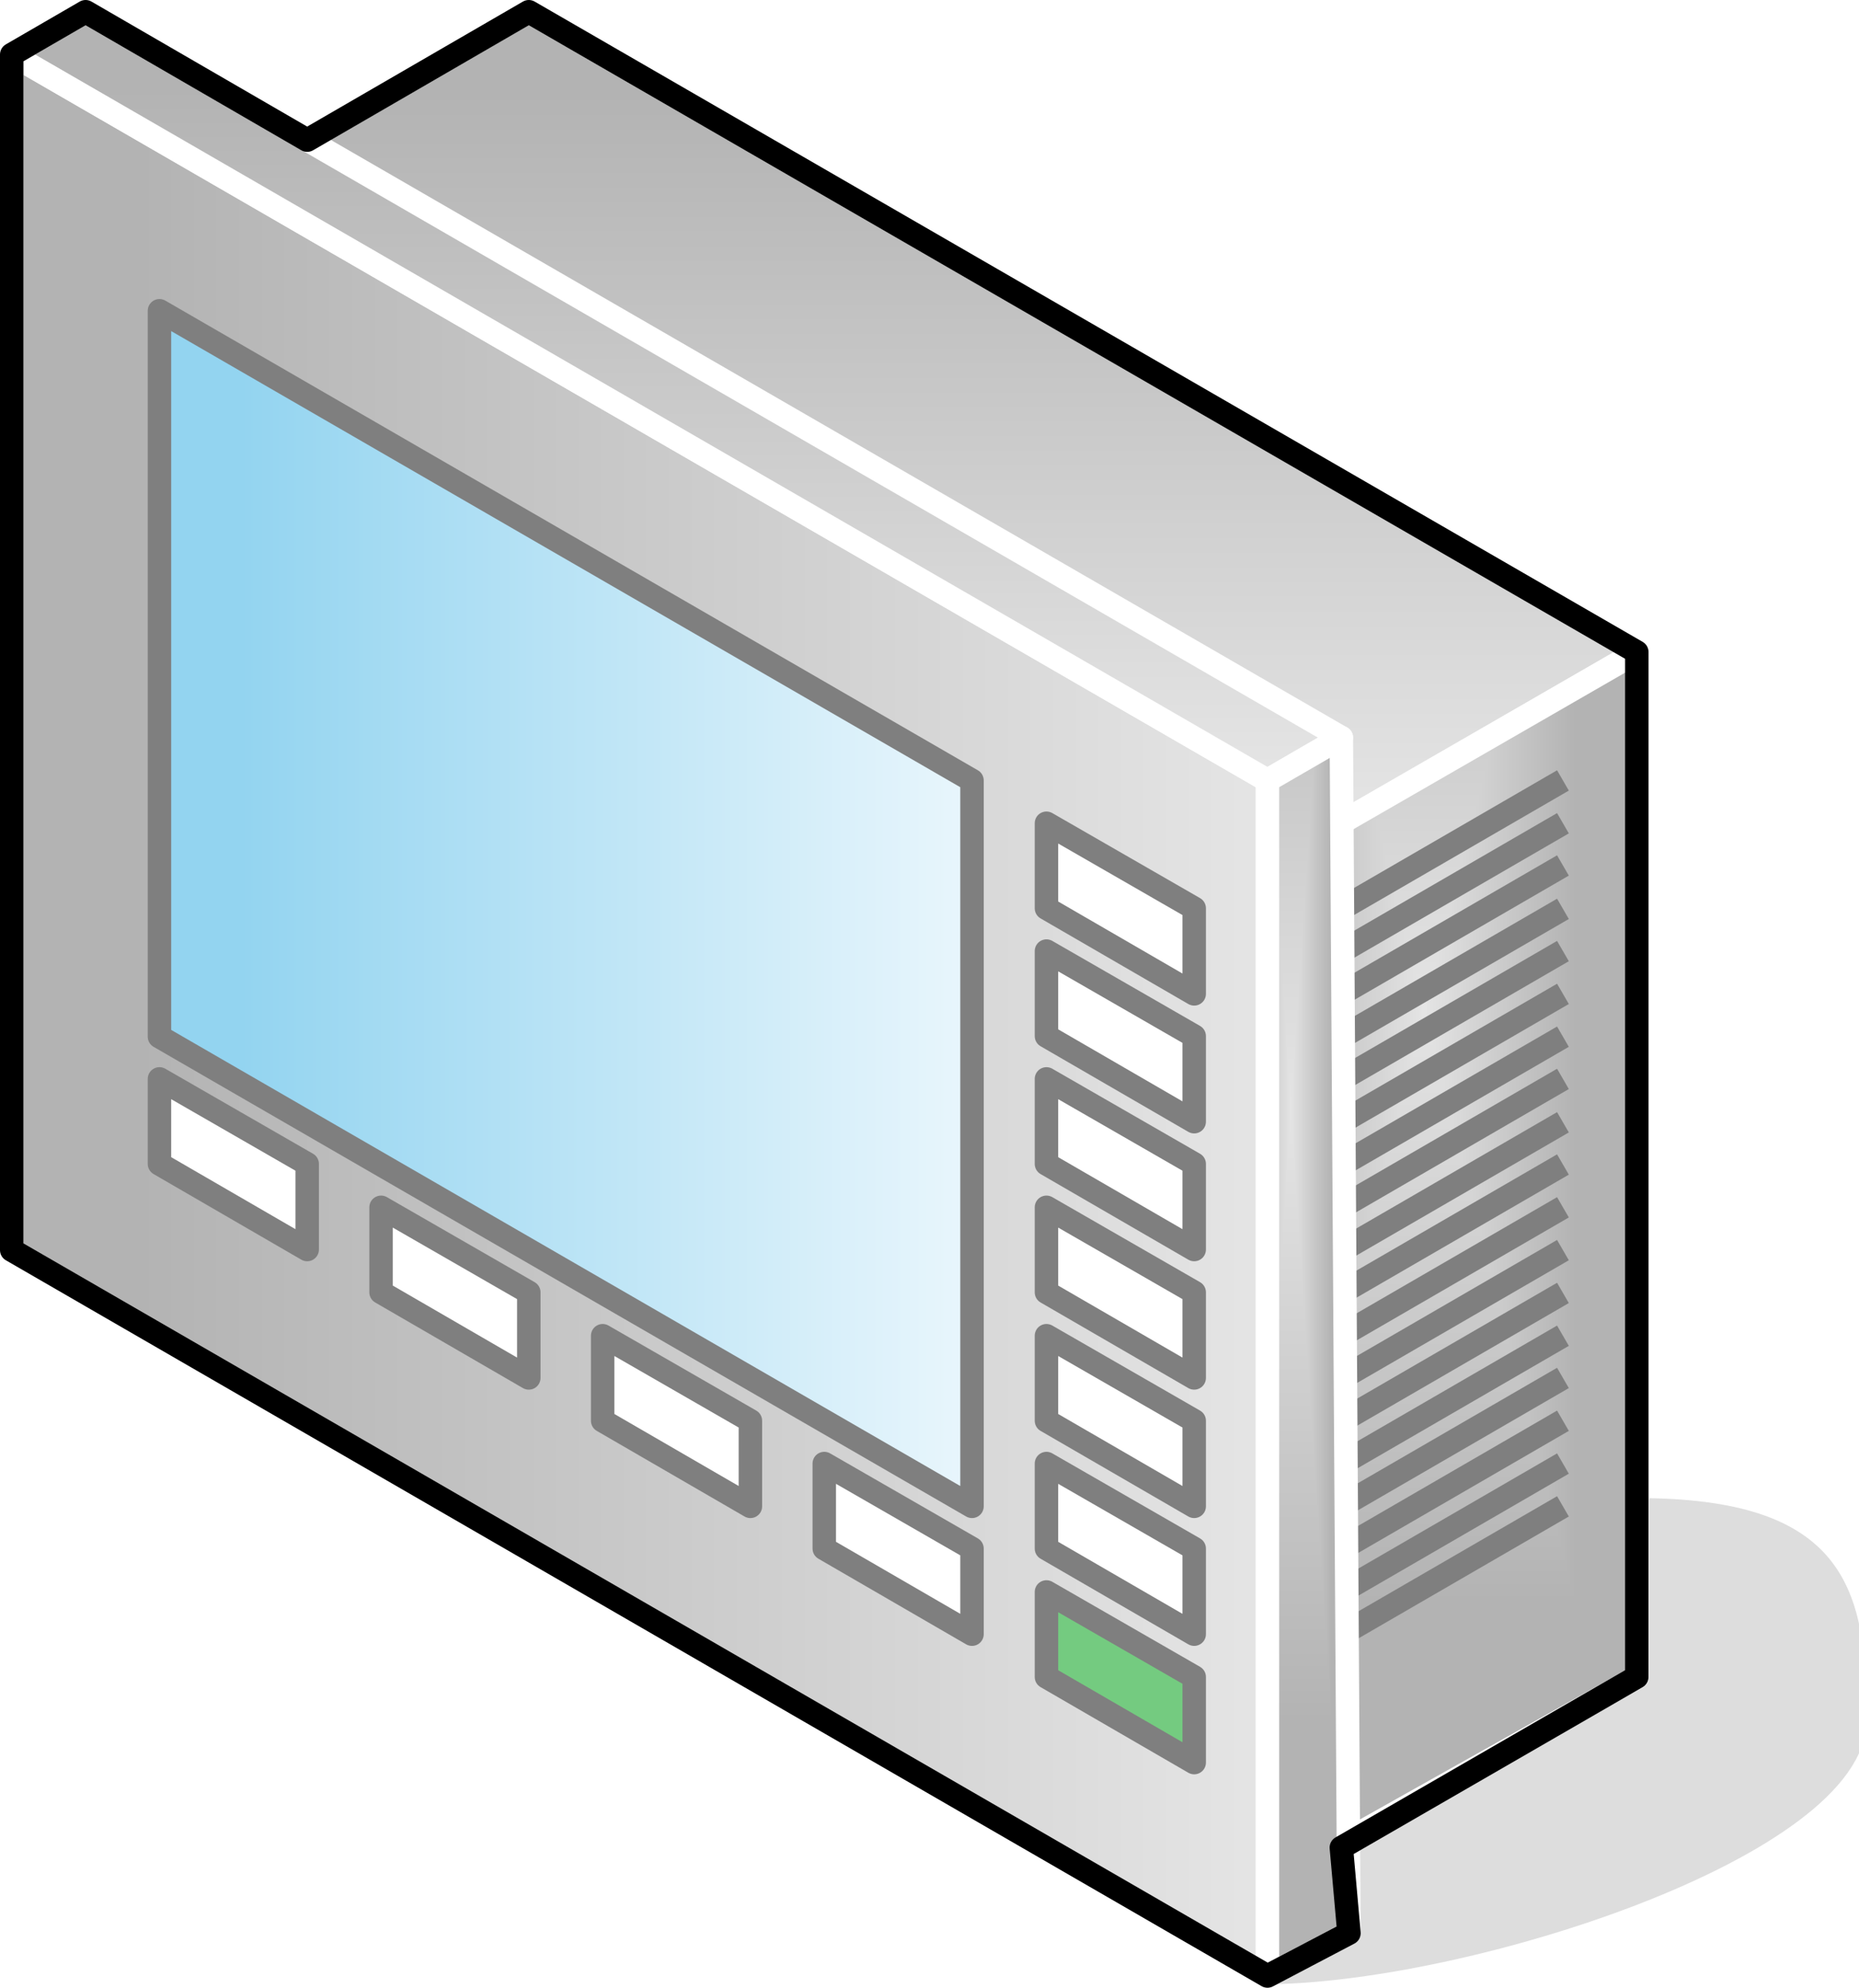 <?xml version="1.0" encoding="UTF-8"?>
<!DOCTYPE svg PUBLIC "-//W3C//DTD SVG 1.1//EN" "http://www.w3.org/Graphics/SVG/1.1/DTD/svg11.dtd">
<svg version="1.2" width="31.71mm" height="33.9mm" viewBox="2408 12857 3171 3390" preserveAspectRatio="xMidYMid" fill-rule="evenodd" stroke-width="28.222" stroke-linejoin="round" xmlns="http://www.w3.org/2000/svg" xmlns:ooo="http://xml.openoffice.org/svg/export" xmlns:xlink="http://www.w3.org/1999/xlink" xmlns:presentation="http://sun.com/xmlns/staroffice/presentation" xmlns:smil="http://www.w3.org/2001/SMIL20/" xmlns:anim="urn:oasis:names:tc:opendocument:xmlns:animation:1.0" xml:space="preserve">
 <defs class="ClipPathGroup">
  <clipPath id="presentation_clip_path" clipPathUnits="userSpaceOnUse">
   <rect x="2408" y="12857" width="3171" height="3390"/>
  </clipPath>
 </defs>
 <defs class="TextShapeIndex">
  <g ooo:slide="id1" ooo:id-list="id3 id4 id5 id6 id7 id8 id9 id10 id11 id12 id13 id14 id15 id16 id17 id18 id19 id20 id21 id22 id23 id24 id25 id26 id27 id28 id29 id30 id31 id32 id33 id34 id35 id36 id37 id38 id39"/>
 </defs>
 <defs class="EmbeddedBulletChars">
  <g id="bullet-char-template(57356)" transform="scale(0,-0)">
   <path d="M 580,1141 L 1163,571 580,0 -4,571 580,1141 Z"/>
  </g>
  <g id="bullet-char-template(57354)" transform="scale(0,-0)">
   <path d="M 8,1128 L 1137,1128 1137,0 8,0 8,1128 Z"/>
  </g>
  <g id="bullet-char-template(10146)" transform="scale(0,-0)">
   <path d="M 174,0 L 602,739 174,1481 1456,739 174,0 Z M 1358,739 L 309,1346 659,739 1358,739 Z"/>
  </g>
  <g id="bullet-char-template(10132)" transform="scale(0,-0)">
   <path d="M 2015,739 L 1276,0 717,0 1260,543 174,543 174,936 1260,936 717,1481 1274,1481 2015,739 Z"/>
  </g>
  <g id="bullet-char-template(10007)" transform="scale(0,-0)">
   <path d="M 0,-2 C -7,14 -16,27 -25,37 L 356,567 C 262,823 215,952 215,954 215,979 228,992 255,992 264,992 276,990 289,987 310,991 331,999 354,1012 L 381,999 492,748 772,1049 836,1024 860,1049 C 881,1039 901,1025 922,1006 886,937 835,863 770,784 769,783 710,716 594,584 L 774,223 C 774,196 753,168 711,139 L 727,119 C 717,90 699,76 672,76 641,76 570,178 457,381 L 164,-76 C 142,-110 111,-127 72,-127 30,-127 9,-110 8,-76 1,-67 -2,-52 -2,-32 -2,-23 -1,-13 0,-2 Z"/>
  </g>
  <g id="bullet-char-template(10004)" transform="scale(0,-0)">
   <path d="M 285,-33 C 182,-33 111,30 74,156 52,228 41,333 41,471 41,549 55,616 82,672 116,743 169,778 240,778 293,778 328,747 346,684 L 369,508 C 377,444 397,411 428,410 L 1163,1116 C 1174,1127 1196,1133 1229,1133 1271,1133 1292,1118 1292,1087 L 1292,965 C 1292,929 1282,901 1262,881 L 442,47 C 390,-6 338,-33 285,-33 Z"/>
  </g>
  <g id="bullet-char-template(9679)" transform="scale(0,-0)">
   <path d="M 813,0 C 632,0 489,54 383,161 276,268 223,411 223,592 223,773 276,916 383,1023 489,1130 632,1184 813,1184 992,1184 1136,1130 1245,1023 1353,916 1407,772 1407,592 1407,412 1353,268 1245,161 1136,54 992,0 813,0 Z"/>
  </g>
  <g id="bullet-char-template(8226)" transform="scale(0,-0)">
   <path d="M 346,457 C 273,457 209,483 155,535 101,586 74,649 74,723 74,796 101,859 155,911 209,963 273,989 346,989 419,989 480,963 531,910 582,859 608,796 608,723 608,648 583,586 532,535 482,483 420,457 346,457 Z"/>
  </g>
  <g id="bullet-char-template(8211)" transform="scale(0,-0)">
   <path d="M -4,459 L 1135,459 1135,606 -4,606 -4,459 Z"/>
  </g>
 </defs>
 <defs class="TextEmbeddedBitmaps"/>
 <g class="SlideGroup">
  <g>
   <g id="id1" class="Slide" clip-path="url(#presentation_clip_path)">
    <g class="Page">
     <g class="Group">
      <g class="com.sun.star.drawing.ClosedBezierShape">
       <g id="id3">
        <rect class="BoundingBox" stroke="none" fill="none" x="4546" y="15425" width="1034" height="804"/>
        <path fill="rgb(221,221,221)" stroke="none" d="M 4562,16227 C 4908,16227 5578,16009 5578,15790 5578,15571 5546,15426 5200,15426 5200,15645 4431,15499 4562,16227 Z"/>
        <path fill="none" stroke="rgb(221,221,221)" d="M 4562,16227 C 4908,16227 5578,16009 5578,15790 5578,15571 5546,15426 5200,15426 5200,15645 4431,15499 4562,16227 Z"/>
       </g>
      </g>
      <g class="Group">
       <g class="com.sun.star.drawing.PolyPolygonShape">
        <g id="id4">
         <rect class="BoundingBox" stroke="none" fill="none" x="2786" y="12857" width="2436" height="1425"/>
         <g>
          <defs>
           <linearGradient id="gradient1" x1="4003" y1="12877" x2="4003" y2="14261" gradientUnits="userSpaceOnUse">
            <stop offset="0.1" style="stop-color:rgb(179,179,179)"/>
            <stop offset="1" style="stop-color:rgb(229,229,229)"/>
           </linearGradient>
          </defs>
          <path style="fill:url(#gradient1)" d="M 4696,14261 L 2806,13168 3310,12877 5201,13969 4696,14261 Z"/>
         </g>
         <path fill="none" stroke="rgb(255,255,255)" stroke-width="40" stroke-linejoin="round" d="M 4696,14261 L 2806,13168 3310,12877 5201,13969 4696,14261 Z"/>
        </g>
       </g>
       <g class="com.sun.star.drawing.PolyPolygonShape">
        <g id="id5">
         <rect class="BoundingBox" stroke="none" fill="none" x="2408" y="12930" width="2183" height="3318"/>
         <g>
          <defs>
           <linearGradient id="gradient2" x1="2428" y1="14588" x2="4571" y2="14588" gradientUnits="userSpaceOnUse">
            <stop offset="0.1" style="stop-color:rgb(179,179,179)"/>
            <stop offset="1" style="stop-color:rgb(229,229,229)"/>
           </linearGradient>
          </defs>
          <path style="fill:url(#gradient2)" d="M 2428,14989 L 2428,12950 4570,14188 4570,16227 2428,14989 Z"/>
         </g>
         <path fill="none" stroke="rgb(255,255,255)" stroke-width="40" stroke-linejoin="round" d="M 2428,14989 L 2428,12950 4570,14188 4570,16227 2428,14989 Z"/>
        </g>
       </g>
       <g class="com.sun.star.drawing.PolyPolygonShape">
        <g id="id6">
         <rect class="BoundingBox" stroke="none" fill="none" x="2660" y="13367" width="1427" height="2081"/>
         <g>
          <defs>
           <linearGradient id="gradient3" x1="2679" y1="14406" x2="4068" y2="14406" gradientUnits="userSpaceOnUse">
            <stop offset="0.1" style="stop-color:rgb(147,212,240)"/>
            <stop offset="1" style="stop-color:rgb(233,246,252)"/>
           </linearGradient>
          </defs>
          <path style="fill:url(#gradient3)" d="M 2680,14625 L 2680,13387 4066,14188 4066,15426 2680,14625 Z"/>
         </g>
         <path fill="none" stroke="rgb(127,127,127)" stroke-width="40" stroke-linejoin="round" d="M 2680,14625 L 2680,13387 4066,14188 4066,15426 2680,14625 Z"/>
        </g>
       </g>
       <g class="com.sun.star.drawing.PolyPolygonShape">
        <g id="id7">
         <rect class="BoundingBox" stroke="none" fill="none" x="4173" y="15552" width="293" height="332"/>
         <path fill="rgb(116,203,128)" stroke="none" d="M 4193,15717 L 4193,15572 4445,15717 4445,15863 4193,15717 Z"/>
         <path fill="none" stroke="rgb(127,127,127)" stroke-width="40" stroke-linejoin="round" d="M 4193,15717 L 4193,15572 4445,15717 4445,15863 4193,15717 Z"/>
        </g>
       </g>
       <g class="com.sun.star.drawing.PolyPolygonShape">
        <g id="id8">
         <rect class="BoundingBox" stroke="none" fill="none" x="4663" y="13949" width="559" height="2081"/>
         <g>
          <defs>
           <pattern id="pattern1" x="4683" y="13969" width="519" height="2040" patternUnits="userSpaceOnUse">
            <g transform="translate(-4683,-13969)">
             <path fill="rgb(179,179,179)" stroke="none" d="M 4682,13968 L 5202,13968 5202,16009 4682,16009 4682,13968 Z M 4584,13580 L 5092,13580 5092,15579 4584,15579 4584,13580 Z"/>
             <path fill="rgb(180,180,180)" stroke="none" d="M 4584,13580 L 5092,13580 5092,15579 4584,15579 4584,13580 Z M 4589,13600 L 5087,13600 5087,15559 4589,15559 4589,13600 Z"/>
             <path fill="rgb(181,181,181)" stroke="none" d="M 4589,13600 L 5087,13600 5087,15559 4589,15559 4589,13600 Z M 4594,13621 L 5082,13621 5082,15538 4594,15538 4594,13621 Z"/>
             <path fill="rgb(182,182,182)" stroke="none" d="M 4594,13621 L 5082,13621 5082,15538 4594,15538 4594,13621 Z M 4599,13641 L 5077,13641 5077,15518 4599,15518 4599,13641 Z"/>
             <path fill="rgb(183,183,183)" stroke="none" d="M 4599,13641 L 5077,13641 5077,15518 4599,15518 4599,13641 Z M 4605,13662 L 5071,13662 5071,15497 4605,15497 4605,13662 Z"/>
             <path fill="rgb(184,184,184)" stroke="none" d="M 4605,13662 L 5071,13662 5071,15497 4605,15497 4605,13662 Z M 4610,13682 L 5066,13682 5066,15477 4610,15477 4610,13682 Z"/>
             <path fill="rgb(185,185,185)" stroke="none" d="M 4610,13682 L 5066,13682 5066,15477 4610,15477 4610,13682 Z M 4615,13702 L 5061,13702 5061,15457 4615,15457 4615,13702 Z"/>
             <path fill="rgb(186,186,186)" stroke="none" d="M 4615,13702 L 5061,13702 5061,15457 4615,15457 4615,13702 Z M 4620,13723 L 5056,13723 5056,15436 4620,15436 4620,13723 Z"/>
             <path fill="rgb(187,187,187)" stroke="none" d="M 4620,13723 L 5056,13723 5056,15436 4620,15436 4620,13723 Z M 4625,13743 L 5051,13743 5051,15416 4625,15416 4625,13743 Z"/>
             <path fill="rgb(188,188,188)" stroke="none" d="M 4625,13743 L 5051,13743 5051,15416 4625,15416 4625,13743 Z M 4631,13764 L 5045,13764 5045,15395 4631,15395 4631,13764 Z"/>
             <path fill="rgb(189,189,189)" stroke="none" d="M 4631,13764 L 5045,13764 5045,15395 4631,15395 4631,13764 Z M 4636,13784 L 5040,13784 5040,15375 4636,15375 4636,13784 Z"/>
             <path fill="rgb(190,190,190)" stroke="none" d="M 4636,13784 L 5040,13784 5040,15375 4636,15375 4636,13784 Z M 4641,13805 L 5035,13805 5035,15354 4641,15354 4641,13805 Z"/>
             <path fill="rgb(191,191,191)" stroke="none" d="M 4641,13805 L 5035,13805 5035,15354 4641,15354 4641,13805 Z M 4646,13825 L 5030,13825 5030,15334 4646,15334 4646,13825 Z"/>
             <path fill="rgb(192,192,192)" stroke="none" d="M 4646,13825 L 5030,13825 5030,15334 4646,15334 4646,13825 Z M 4651,13845 L 5025,13845 5025,15314 4651,15314 4651,13845 Z"/>
             <path fill="rgb(193,193,193)" stroke="none" d="M 4651,13845 L 5025,13845 5025,15314 4651,15314 4651,13845 Z M 4657,13866 L 5019,13866 5019,15293 4657,15293 4657,13866 Z"/>
             <path fill="rgb(194,194,194)" stroke="none" d="M 4657,13866 L 5019,13866 5019,15293 4657,15293 4657,13866 Z M 4662,13886 L 5014,13886 5014,15273 4662,15273 4662,13886 Z"/>
             <path fill="rgb(195,195,195)" stroke="none" d="M 4662,13886 L 5014,13886 5014,15273 4662,15273 4662,13886 Z M 4666,13907 L 5009,13907 5009,15252 4666,15252 4666,13907 Z"/>
             <path fill="rgb(196,196,196)" stroke="none" d="M 4666,13907 L 5009,13907 5009,15252 4666,15252 4666,13907 Z M 4671,13927 L 5004,13927 5004,15232 4671,15232 4671,13927 Z"/>
             <path fill="rgb(197,197,197)" stroke="none" d="M 4671,13927 L 5004,13927 5004,15232 4671,15232 4671,13927 Z M 4676,13947 L 4999,13947 4999,15212 4676,15212 4676,13947 Z"/>
             <path fill="rgb(198,198,198)" stroke="none" d="M 4676,13947 L 4999,13947 4999,15212 4676,15212 4676,13947 Z M 4682,13967 L 4993,13967 4993,15191 4682,15191 4682,13967 Z"/>
             <path fill="rgb(199,199,199)" stroke="none" d="M 4682,13967 L 4993,13967 4993,15191 4682,15191 4682,13967 Z M 4687,13987 L 4988,13987 4988,15171 4687,15171 4687,13987 Z"/>
             <path fill="rgb(200,200,200)" stroke="none" d="M 4687,13987 L 4988,13987 4988,15171 4687,15171 4687,13987 Z M 4692,14008 L 4983,14008 4983,15150 4692,15150 4692,14008 Z"/>
             <path fill="rgb(201,201,201)" stroke="none" d="M 4692,14008 L 4983,14008 4983,15150 4692,15150 4692,14008 Z M 4697,14028 L 4978,14028 4978,15130 4697,15130 4697,14028 Z"/>
             <path fill="rgb(202,202,202)" stroke="none" d="M 4697,14028 L 4978,14028 4978,15130 4697,15130 4697,14028 Z M 4703,14049 L 4972,14049 4972,15109 4703,15109 4703,14049 Z"/>
             <path fill="rgb(203,203,203)" stroke="none" d="M 4703,14049 L 4972,14049 4972,15109 4703,15109 4703,14049 Z M 4708,14069 L 4967,14069 4967,15089 4708,15089 4708,14069 Z"/>
             <path fill="rgb(204,204,204)" stroke="none" d="M 4708,14069 L 4967,14069 4967,15089 4708,15089 4708,14069 Z M 4713,14089 L 4962,14089 4962,15069 4713,15069 4713,14089 Z"/>
             <path fill="rgb(205,205,205)" stroke="none" d="M 4713,14089 L 4962,14089 4962,15069 4713,15069 4713,14089 Z M 4718,14110 L 4957,14110 4957,15048 4718,15048 4718,14110 Z"/>
             <path fill="rgb(206,206,206)" stroke="none" d="M 4718,14110 L 4957,14110 4957,15048 4718,15048 4718,14110 Z M 4723,14130 L 4952,14130 4952,15028 4723,15028 4723,14130 Z"/>
             <path fill="rgb(207,207,207)" stroke="none" d="M 4723,14130 L 4952,14130 4952,15028 4723,15028 4723,14130 Z M 4729,14151 L 4946,14151 4946,15007 4729,15007 4729,14151 Z"/>
             <path fill="rgb(208,208,208)" stroke="none" d="M 4729,14151 L 4946,14151 4946,15007 4729,15007 4729,14151 Z M 4734,14171 L 4941,14171 4941,14987 4734,14987 4734,14171 Z"/>
             <path fill="rgb(209,209,209)" stroke="none" d="M 4734,14171 L 4941,14171 4941,14987 4734,14987 4734,14171 Z M 4739,14192 L 4936,14192 4936,14966 4739,14966 4739,14192 Z"/>
             <path fill="rgb(210,210,210)" stroke="none" d="M 4739,14192 L 4936,14192 4936,14966 4739,14966 4739,14192 Z M 4744,14212 L 4931,14212 4931,14946 4744,14946 4744,14212 Z"/>
             <path fill="rgb(211,211,211)" stroke="none" d="M 4744,14212 L 4931,14212 4931,14946 4744,14946 4744,14212 Z M 4749,14232 L 4926,14232 4926,14926 4749,14926 4749,14232 Z"/>
             <path fill="rgb(212,212,212)" stroke="none" d="M 4749,14232 L 4926,14232 4926,14926 4749,14926 4749,14232 Z M 4755,14253 L 4920,14253 4920,14905 4755,14905 4755,14253 Z"/>
             <path fill="rgb(213,213,213)" stroke="none" d="M 4755,14253 L 4920,14253 4920,14905 4755,14905 4755,14253 Z M 4760,14273 L 4915,14273 4915,14885 4760,14885 4760,14273 Z"/>
             <path fill="rgb(214,214,214)" stroke="none" d="M 4760,14273 L 4915,14273 4915,14885 4760,14885 4760,14273 Z M 4765,14294 L 4910,14294 4910,14864 4765,14864 4765,14294 Z"/>
             <path fill="rgb(215,215,215)" stroke="none" d="M 4765,14294 L 4910,14294 4910,14864 4765,14864 4765,14294 Z M 4770,14314 L 4905,14314 4905,14844 4770,14844 4770,14314 Z"/>
             <path fill="rgb(216,216,216)" stroke="none" d="M 4770,14314 L 4905,14314 4905,14844 4770,14844 4770,14314 Z M 4775,14334 L 4900,14334 4900,14824 4775,14824 4775,14334 Z"/>
             <path fill="rgb(217,217,217)" stroke="none" d="M 4775,14334 L 4900,14334 4900,14824 4775,14824 4775,14334 Z M 4781,14355 L 4894,14355 4894,14803 4781,14803 4781,14355 Z"/>
             <path fill="rgb(218,218,218)" stroke="none" d="M 4781,14355 L 4894,14355 4894,14803 4781,14803 4781,14355 Z M 4786,14375 L 4889,14375 4889,14783 4786,14783 4786,14375 Z"/>
             <path fill="rgb(219,219,219)" stroke="none" d="M 4786,14375 L 4889,14375 4889,14783 4786,14783 4786,14375 Z M 4791,14396 L 4884,14396 4884,14762 4791,14762 4791,14396 Z"/>
             <path fill="rgb(220,220,220)" stroke="none" d="M 4791,14396 L 4884,14396 4884,14762 4791,14762 4791,14396 Z M 4796,14416 L 4879,14416 4879,14742 4796,14742 4796,14416 Z"/>
             <path fill="rgb(221,221,221)" stroke="none" d="M 4796,14416 L 4879,14416 4879,14742 4796,14742 4796,14416 Z M 4802,14437 L 4873,14437 4873,14721 4802,14721 4802,14437 Z"/>
             <path fill="rgb(222,222,222)" stroke="none" d="M 4802,14437 L 4873,14437 4873,14721 4802,14721 4802,14437 Z M 4807,14457 L 4868,14457 4868,14701 4807,14701 4807,14457 Z"/>
             <path fill="rgb(223,223,223)" stroke="none" d="M 4807,14457 L 4868,14457 4868,14701 4807,14701 4807,14457 Z M 4812,14477 L 4863,14477 4863,14681 4812,14681 4812,14477 Z"/>
             <path fill="rgb(224,224,224)" stroke="none" d="M 4812,14477 L 4863,14477 4863,14681 4812,14681 4812,14477 Z M 4817,14498 L 4858,14498 4858,14660 4817,14660 4817,14498 Z"/>
             <path fill="rgb(225,225,225)" stroke="none" d="M 4817,14498 L 4858,14498 4858,14660 4817,14660 4817,14498 Z M 4822,14518 L 4853,14518 4853,14640 4822,14640 4822,14518 Z"/>
             <path fill="rgb(226,226,226)" stroke="none" d="M 4822,14518 L 4853,14518 4853,14640 4822,14640 4822,14518 Z M 4828,14539 L 4847,14539 4847,14619 4828,14619 4828,14539 Z"/>
             <path fill="rgb(227,227,227)" stroke="none" d="M 4828,14539 L 4847,14539 4847,14619 4828,14619 4828,14539 Z M 4833,14559 L 4842,14559 4842,14599 4833,14599 4833,14559 Z"/>
             <path fill="rgb(229,229,229)" stroke="none" d="M 4833,14559 L 4842,14559 4842,14599 4833,14599 4833,14559 Z"/>
            </g>
           </pattern>
          </defs>
          <path style="fill:url(#pattern1)" d="M 4683,16008 L 4696,14260 5201,13969 5201,15717 4683,16008 Z"/>
         </g>
         <path fill="none" stroke="rgb(255,255,255)" stroke-width="40" stroke-linejoin="round" d="M 4683,16008 L 4696,14260 5201,13969 5201,15717 4683,16008 Z"/>
        </g>
       </g>
       <g class="com.sun.star.drawing.PolyPolygonShape">
        <g id="id9">
         <rect class="BoundingBox" stroke="none" fill="none" x="2408" y="12857" width="2309" height="1353"/>
         <g>
          <defs>
           <linearGradient id="gradient4" x1="3562" y1="12877" x2="3562" y2="14188" gradientUnits="userSpaceOnUse">
            <stop offset="0.1" style="stop-color:rgb(179,179,179)"/>
            <stop offset="1" style="stop-color:rgb(229,229,229)"/>
           </linearGradient>
          </defs>
          <path style="fill:url(#gradient4)" d="M 4570,14188 L 2428,12950 2554,12877 4696,14115 4570,14188 Z"/>
         </g>
         <path fill="none" stroke="rgb(255,255,255)" stroke-width="40" stroke-linejoin="round" d="M 4570,14188 L 2428,12950 2554,12877 4696,14115 4570,14188 Z"/>
        </g>
       </g>
       <g class="com.sun.star.drawing.LineShape">
        <g id="id10">
         <rect class="BoundingBox" stroke="none" fill="none" x="4676" y="14168" width="419" height="260"/>
         <path fill="none" stroke="rgb(127,127,127)" stroke-width="40" stroke-linejoin="round" d="M 4696,14407 L 5074,14188"/>
        </g>
       </g>
       <g class="com.sun.star.drawing.PolyPolygonShape">
        <g id="id11">
         <rect class="BoundingBox" stroke="none" fill="none" x="2660" y="14677" width="293" height="332"/>
         <path fill="rgb(255,255,255)" stroke="none" d="M 2680,14842 L 2680,14697 2932,14842 2932,14988 2680,14842 Z"/>
         <path fill="none" stroke="rgb(127,127,127)" stroke-width="40" stroke-linejoin="round" d="M 2680,14842 L 2680,14697 2932,14842 2932,14988 2680,14842 Z"/>
        </g>
       </g>
       <g class="com.sun.star.drawing.PolyPolygonShape">
        <g id="id12">
         <rect class="BoundingBox" stroke="none" fill="none" x="3038" y="14895" width="293" height="333"/>
         <path fill="rgb(255,255,255)" stroke="none" d="M 3058,15061 L 3058,14916 3310,15061 3310,15207 3058,15061 Z"/>
         <path fill="none" stroke="rgb(127,127,127)" stroke-width="40" stroke-linejoin="round" d="M 3058,15061 L 3058,14916 3310,15061 3310,15207 3058,15061 Z"/>
        </g>
       </g>
       <g class="com.sun.star.drawing.PolyPolygonShape">
        <g id="id13">
         <rect class="BoundingBox" stroke="none" fill="none" x="3416" y="15114" width="293" height="333"/>
         <path fill="rgb(255,255,255)" stroke="none" d="M 3436,15280 L 3436,15135 3688,15280 3688,15426 3436,15280 Z"/>
         <path fill="none" stroke="rgb(127,127,127)" stroke-width="40" stroke-linejoin="round" d="M 3436,15280 L 3436,15135 3688,15280 3688,15426 3436,15280 Z"/>
        </g>
       </g>
       <g class="com.sun.star.drawing.PolyPolygonShape">
        <g id="id14">
         <rect class="BoundingBox" stroke="none" fill="none" x="3794" y="15333" width="293" height="332"/>
         <path fill="rgb(255,255,255)" stroke="none" d="M 3814,15498 L 3814,15353 4066,15498 4066,15644 3814,15498 Z"/>
         <path fill="none" stroke="rgb(127,127,127)" stroke-width="40" stroke-linejoin="round" d="M 3814,15498 L 3814,15353 4066,15498 4066,15644 3814,15498 Z"/>
        </g>
       </g>
       <g class="com.sun.star.drawing.PolyPolygonShape">
        <g id="id15">
         <rect class="BoundingBox" stroke="none" fill="none" x="4173" y="14241" width="293" height="332"/>
         <path fill="rgb(255,255,255)" stroke="none" d="M 4193,14406 L 4193,14261 4445,14406 4445,14552 4193,14406 Z"/>
         <path fill="none" stroke="rgb(127,127,127)" stroke-width="40" stroke-linejoin="round" d="M 4193,14406 L 4193,14261 4445,14406 4445,14552 4193,14406 Z"/>
        </g>
       </g>
       <g class="com.sun.star.drawing.PolyPolygonShape">
        <g id="id16">
         <rect class="BoundingBox" stroke="none" fill="none" x="4173" y="14459" width="293" height="332"/>
         <path fill="rgb(255,255,255)" stroke="none" d="M 4193,14624 L 4193,14479 4445,14624 4445,14770 4193,14624 Z"/>
         <path fill="none" stroke="rgb(127,127,127)" stroke-width="40" stroke-linejoin="round" d="M 4193,14624 L 4193,14479 4445,14624 4445,14770 4193,14624 Z"/>
        </g>
       </g>
       <g class="com.sun.star.drawing.PolyPolygonShape">
        <g id="id17">
         <rect class="BoundingBox" stroke="none" fill="none" x="4173" y="14677" width="293" height="332"/>
         <path fill="rgb(255,255,255)" stroke="none" d="M 4193,14842 L 4193,14697 4445,14842 4445,14988 4193,14842 Z"/>
         <path fill="none" stroke="rgb(127,127,127)" stroke-width="40" stroke-linejoin="round" d="M 4193,14842 L 4193,14697 4445,14842 4445,14988 4193,14842 Z"/>
        </g>
       </g>
       <g class="com.sun.star.drawing.PolyPolygonShape">
        <g id="id18">
         <rect class="BoundingBox" stroke="none" fill="none" x="4173" y="14895" width="293" height="333"/>
         <path fill="rgb(255,255,255)" stroke="none" d="M 4193,15061 L 4193,14916 4445,15061 4445,15207 4193,15061 Z"/>
         <path fill="none" stroke="rgb(127,127,127)" stroke-width="40" stroke-linejoin="round" d="M 4193,15061 L 4193,14916 4445,15061 4445,15207 4193,15061 Z"/>
        </g>
       </g>
       <g class="com.sun.star.drawing.PolyPolygonShape">
        <g id="id19">
         <rect class="BoundingBox" stroke="none" fill="none" x="4173" y="15114" width="293" height="333"/>
         <path fill="rgb(255,255,255)" stroke="none" d="M 4193,15280 L 4193,15135 4445,15280 4445,15426 4193,15280 Z"/>
         <path fill="none" stroke="rgb(127,127,127)" stroke-width="40" stroke-linejoin="round" d="M 4193,15280 L 4193,15135 4445,15280 4445,15426 4193,15280 Z"/>
        </g>
       </g>
       <g class="com.sun.star.drawing.PolyPolygonShape">
        <g id="id20">
         <rect class="BoundingBox" stroke="none" fill="none" x="4173" y="15333" width="293" height="332"/>
         <path fill="rgb(255,255,255)" stroke="none" d="M 4193,15498 L 4193,15353 4445,15498 4445,15644 4193,15498 Z"/>
         <path fill="none" stroke="rgb(127,127,127)" stroke-width="40" stroke-linejoin="round" d="M 4193,15498 L 4193,15353 4445,15498 4445,15644 4193,15498 Z"/>
        </g>
       </g>
       <g class="com.sun.star.drawing.LineShape">
        <g id="id21">
         <rect class="BoundingBox" stroke="none" fill="none" x="4676" y="14241" width="419" height="260"/>
         <path fill="none" stroke="rgb(127,127,127)" stroke-width="40" stroke-linejoin="round" d="M 4696,14480 L 5074,14261"/>
        </g>
       </g>
       <g class="com.sun.star.drawing.LineShape">
        <g id="id22">
         <rect class="BoundingBox" stroke="none" fill="none" x="4676" y="14313" width="419" height="260"/>
         <path fill="none" stroke="rgb(127,127,127)" stroke-width="40" stroke-linejoin="round" d="M 4696,14552 L 5074,14333"/>
        </g>
       </g>
       <g class="com.sun.star.drawing.LineShape">
        <g id="id23">
         <rect class="BoundingBox" stroke="none" fill="none" x="4676" y="14387" width="419" height="260"/>
         <path fill="none" stroke="rgb(127,127,127)" stroke-width="40" stroke-linejoin="round" d="M 4696,14626 L 5074,14407"/>
        </g>
       </g>
       <g class="com.sun.star.drawing.LineShape">
        <g id="id24">
         <rect class="BoundingBox" stroke="none" fill="none" x="4676" y="14459" width="419" height="260"/>
         <path fill="none" stroke="rgb(127,127,127)" stroke-width="40" stroke-linejoin="round" d="M 4696,14698 L 5074,14479"/>
        </g>
       </g>
       <g class="com.sun.star.drawing.LineShape">
        <g id="id25">
         <rect class="BoundingBox" stroke="none" fill="none" x="4676" y="14532" width="419" height="260"/>
         <path fill="none" stroke="rgb(127,127,127)" stroke-width="40" stroke-linejoin="round" d="M 4696,14771 L 5074,14552"/>
        </g>
       </g>
       <g class="com.sun.star.drawing.LineShape">
        <g id="id26">
         <rect class="BoundingBox" stroke="none" fill="none" x="4676" y="14605" width="419" height="260"/>
         <path fill="none" stroke="rgb(127,127,127)" stroke-width="40" stroke-linejoin="round" d="M 4696,14844 L 5074,14625"/>
        </g>
       </g>
       <g class="com.sun.star.drawing.LineShape">
        <g id="id27">
         <rect class="BoundingBox" stroke="none" fill="none" x="4676" y="14677" width="419" height="260"/>
         <path fill="none" stroke="rgb(127,127,127)" stroke-width="40" stroke-linejoin="round" d="M 4696,14916 L 5074,14697"/>
        </g>
       </g>
       <g class="com.sun.star.drawing.LineShape">
        <g id="id28">
         <rect class="BoundingBox" stroke="none" fill="none" x="4676" y="14751" width="419" height="260"/>
         <path fill="none" stroke="rgb(127,127,127)" stroke-width="40" stroke-linejoin="round" d="M 4696,14990 L 5074,14771"/>
        </g>
       </g>
       <g class="com.sun.star.drawing.LineShape">
        <g id="id29">
         <rect class="BoundingBox" stroke="none" fill="none" x="4676" y="14823" width="419" height="260"/>
         <path fill="none" stroke="rgb(127,127,127)" stroke-width="40" stroke-linejoin="round" d="M 4696,15062 L 5074,14843"/>
        </g>
       </g>
       <g class="com.sun.star.drawing.LineShape">
        <g id="id30">
         <rect class="BoundingBox" stroke="none" fill="none" x="4676" y="14896" width="419" height="260"/>
         <path fill="none" stroke="rgb(127,127,127)" stroke-width="40" stroke-linejoin="round" d="M 4696,15135 L 5074,14916"/>
        </g>
       </g>
       <g class="com.sun.star.drawing.LineShape">
        <g id="id31">
         <rect class="BoundingBox" stroke="none" fill="none" x="4676" y="14969" width="419" height="260"/>
         <path fill="none" stroke="rgb(127,127,127)" stroke-width="40" stroke-linejoin="round" d="M 4696,15208 L 5074,14989"/>
        </g>
       </g>
       <g class="com.sun.star.drawing.LineShape">
        <g id="id32">
         <rect class="BoundingBox" stroke="none" fill="none" x="4676" y="15042" width="419" height="260"/>
         <path fill="none" stroke="rgb(127,127,127)" stroke-width="40" stroke-linejoin="round" d="M 4696,15281 L 5074,15062"/>
        </g>
       </g>
       <g class="com.sun.star.drawing.LineShape">
        <g id="id33">
         <rect class="BoundingBox" stroke="none" fill="none" x="4676" y="15115" width="419" height="260"/>
         <path fill="none" stroke="rgb(127,127,127)" stroke-width="40" stroke-linejoin="round" d="M 4696,15354 L 5074,15135"/>
        </g>
       </g>
       <g class="com.sun.star.drawing.LineShape">
        <g id="id34">
         <rect class="BoundingBox" stroke="none" fill="none" x="4676" y="15187" width="419" height="260"/>
         <path fill="none" stroke="rgb(127,127,127)" stroke-width="40" stroke-linejoin="round" d="M 4696,15426 L 5074,15207"/>
        </g>
       </g>
       <g class="com.sun.star.drawing.LineShape">
        <g id="id35">
         <rect class="BoundingBox" stroke="none" fill="none" x="4676" y="15260" width="419" height="260"/>
         <path fill="none" stroke="rgb(127,127,127)" stroke-width="40" stroke-linejoin="round" d="M 4696,15499 L 5074,15280"/>
        </g>
       </g>
       <g class="com.sun.star.drawing.LineShape">
        <g id="id36">
         <rect class="BoundingBox" stroke="none" fill="none" x="4676" y="15333" width="419" height="260"/>
         <path fill="none" stroke="rgb(127,127,127)" stroke-width="40" stroke-linejoin="round" d="M 4696,15572 L 5074,15353"/>
        </g>
       </g>
       <g class="com.sun.star.drawing.LineShape">
        <g id="id37">
         <rect class="BoundingBox" stroke="none" fill="none" x="4676" y="15406" width="419" height="260"/>
         <path fill="none" stroke="rgb(127,127,127)" stroke-width="40" stroke-linejoin="round" d="M 4696,15645 L 5074,15426"/>
        </g>
       </g>
       <g class="com.sun.star.drawing.PolyPolygonShape">
        <g id="id38">
         <rect class="BoundingBox" stroke="none" fill="none" x="4550" y="14095" width="180" height="2153"/>
         <g>
          <defs>
           <pattern id="pattern2" x="4570" y="14115" width="140" height="2113" patternUnits="userSpaceOnUse">
            <g transform="translate(-4570,-14115)">
             <path fill="rgb(179,179,179)" stroke="none" d="M 4569,14114 L 4710,14114 4710,16228 4569,16228 4569,14114 Z M 4542,13713 L 4679,13713 4679,15783 4542,15783 4542,13713 Z"/>
             <path fill="rgb(180,180,180)" stroke="none" d="M 4542,13713 L 4679,13713 4679,15783 4542,15783 4542,13713 Z M 4543,13734 L 4678,13734 4678,15762 4543,15762 4543,13734 Z"/>
             <path fill="rgb(181,181,181)" stroke="none" d="M 4543,13734 L 4678,13734 4678,15762 4543,15762 4543,13734 Z M 4545,13755 L 4676,13755 4676,15741 4545,15741 4545,13755 Z"/>
             <path fill="rgb(182,182,182)" stroke="none" d="M 4545,13755 L 4676,13755 4676,15741 4545,15741 4545,13755 Z M 4546,13776 L 4675,13776 4675,15720 4546,15720 4546,13776 Z"/>
             <path fill="rgb(183,183,183)" stroke="none" d="M 4546,13776 L 4675,13776 4675,15720 4546,15720 4546,13776 Z M 4548,13797 L 4673,13797 4673,15699 4548,15699 4548,13797 Z"/>
             <path fill="rgb(184,184,184)" stroke="none" d="M 4548,13797 L 4673,13797 4673,15699 4548,15699 4548,13797 Z M 4549,13818 L 4672,13818 4672,15678 4549,15678 4549,13818 Z"/>
             <path fill="rgb(185,185,185)" stroke="none" d="M 4549,13818 L 4672,13818 4672,15678 4549,15678 4549,13818 Z M 4550,13840 L 4671,13840 4671,15656 4550,15656 4550,13840 Z"/>
             <path fill="rgb(186,186,186)" stroke="none" d="M 4550,13840 L 4671,13840 4671,15656 4550,15656 4550,13840 Z M 4551,13861 L 4669,13861 4669,15635 4551,15635 4551,13861 Z"/>
             <path fill="rgb(187,187,187)" stroke="none" d="M 4551,13861 L 4669,13861 4669,15635 4551,15635 4551,13861 Z M 4552,13882 L 4668,13882 4668,15614 4552,15614 4552,13882 Z"/>
             <path fill="rgb(188,188,188)" stroke="none" d="M 4552,13882 L 4668,13882 4668,15614 4552,15614 4552,13882 Z M 4554,13903 L 4666,13903 4666,15593 4554,15593 4554,13903 Z"/>
             <path fill="rgb(189,189,189)" stroke="none" d="M 4554,13903 L 4666,13903 4666,15593 4554,15593 4554,13903 Z M 4555,13924 L 4665,13924 4665,15572 4555,15572 4555,13924 Z"/>
             <path fill="rgb(190,190,190)" stroke="none" d="M 4555,13924 L 4665,13924 4665,15572 4555,15572 4555,13924 Z M 4557,13945 L 4663,13945 4663,15551 4557,15551 4557,13945 Z"/>
             <path fill="rgb(191,191,191)" stroke="none" d="M 4557,13945 L 4663,13945 4663,15551 4557,15551 4557,13945 Z M 4558,13966 L 4662,13966 4662,15530 4558,15530 4558,13966 Z"/>
             <path fill="rgb(192,192,192)" stroke="none" d="M 4558,13966 L 4662,13966 4662,15530 4558,15530 4558,13966 Z M 4559,13988 L 4661,13988 4661,15508 4559,15508 4559,13988 Z"/>
             <path fill="rgb(193,193,193)" stroke="none" d="M 4559,13988 L 4661,13988 4661,15508 4559,15508 4559,13988 Z M 4561,14009 L 4659,14009 4659,15487 4561,15487 4561,14009 Z"/>
             <path fill="rgb(194,194,194)" stroke="none" d="M 4561,14009 L 4659,14009 4659,15487 4561,15487 4561,14009 Z M 4562,14030 L 4658,14030 4658,15466 4562,15466 4562,14030 Z"/>
             <path fill="rgb(195,195,195)" stroke="none" d="M 4562,14030 L 4658,14030 4658,15466 4562,15466 4562,14030 Z M 4564,14051 L 4656,14051 4656,15445 4564,15445 4564,14051 Z"/>
             <path fill="rgb(196,196,196)" stroke="none" d="M 4564,14051 L 4656,14051 4656,15445 4564,15445 4564,14051 Z M 4565,14072 L 4655,14072 4655,15424 4565,15424 4565,14072 Z"/>
             <path fill="rgb(197,197,197)" stroke="none" d="M 4565,14072 L 4655,14072 4655,15424 4565,15424 4565,14072 Z M 4566,14093 L 4654,14093 4654,15403 4566,15403 4566,14093 Z"/>
             <path fill="rgb(198,198,198)" stroke="none" d="M 4566,14093 L 4654,14093 4654,15403 4566,15403 4566,14093 Z M 4568,14113 L 4652,14113 4652,15381 4568,15381 4568,14113 Z"/>
             <path fill="rgb(199,199,199)" stroke="none" d="M 4568,14113 L 4652,14113 4652,15381 4568,15381 4568,14113 Z M 4569,14135 L 4651,14135 4651,15360 4569,15360 4569,14135 Z"/>
             <path fill="rgb(200,200,200)" stroke="none" d="M 4569,14135 L 4651,14135 4651,15360 4569,15360 4569,14135 Z M 4571,14156 L 4649,14156 4649,15339 4571,15339 4571,14156 Z"/>
             <path fill="rgb(201,201,201)" stroke="none" d="M 4571,14156 L 4649,14156 4649,15339 4571,15339 4571,14156 Z M 4572,14177 L 4648,14177 4648,15318 4572,15318 4572,14177 Z"/>
             <path fill="rgb(202,202,202)" stroke="none" d="M 4572,14177 L 4648,14177 4648,15318 4572,15318 4572,14177 Z M 4574,14198 L 4646,14198 4646,15297 4574,15297 4574,14198 Z"/>
             <path fill="rgb(203,203,203)" stroke="none" d="M 4574,14198 L 4646,14198 4646,15297 4574,15297 4574,14198 Z M 4575,14219 L 4645,14219 4645,15276 4575,15276 4575,14219 Z"/>
             <path fill="rgb(204,204,204)" stroke="none" d="M 4575,14219 L 4645,14219 4645,15276 4575,15276 4575,14219 Z M 4576,14240 L 4644,14240 4644,15255 4576,15255 4576,14240 Z"/>
             <path fill="rgb(205,205,205)" stroke="none" d="M 4576,14240 L 4644,14240 4644,15255 4576,15255 4576,14240 Z M 4578,14262 L 4642,14262 4642,15233 4578,15233 4578,14262 Z"/>
             <path fill="rgb(206,206,206)" stroke="none" d="M 4578,14262 L 4642,14262 4642,15233 4578,15233 4578,14262 Z M 4579,14283 L 4641,14283 4641,15212 4579,15212 4579,14283 Z"/>
             <path fill="rgb(207,207,207)" stroke="none" d="M 4579,14283 L 4641,14283 4641,15212 4579,15212 4579,14283 Z M 4581,14304 L 4639,14304 4639,15191 4581,15191 4581,14304 Z"/>
             <path fill="rgb(208,208,208)" stroke="none" d="M 4581,14304 L 4639,14304 4639,15191 4581,15191 4581,14304 Z M 4582,14325 L 4638,14325 4638,15170 4582,15170 4582,14325 Z"/>
             <path fill="rgb(209,209,209)" stroke="none" d="M 4582,14325 L 4638,14325 4638,15170 4582,15170 4582,14325 Z M 4584,14346 L 4636,14346 4636,15149 4584,15149 4584,14346 Z"/>
             <path fill="rgb(210,210,210)" stroke="none" d="M 4584,14346 L 4636,14346 4636,15149 4584,15149 4584,14346 Z M 4585,14367 L 4635,14367 4635,15128 4585,15128 4585,14367 Z"/>
             <path fill="rgb(211,211,211)" stroke="none" d="M 4585,14367 L 4635,14367 4635,15128 4585,15128 4585,14367 Z M 4586,14388 L 4634,14388 4634,15107 4586,15107 4586,14388 Z"/>
             <path fill="rgb(212,212,212)" stroke="none" d="M 4586,14388 L 4634,14388 4634,15107 4586,15107 4586,14388 Z M 4588,14410 L 4632,14410 4632,15085 4588,15085 4588,14410 Z"/>
             <path fill="rgb(213,213,213)" stroke="none" d="M 4588,14410 L 4632,14410 4632,15085 4588,15085 4588,14410 Z M 4589,14431 L 4631,14431 4631,15064 4589,15064 4589,14431 Z"/>
             <path fill="rgb(214,214,214)" stroke="none" d="M 4589,14431 L 4631,14431 4631,15064 4589,15064 4589,14431 Z M 4591,14452 L 4629,14452 4629,15043 4591,15043 4591,14452 Z"/>
             <path fill="rgb(215,215,215)" stroke="none" d="M 4591,14452 L 4629,14452 4629,15043 4591,15043 4591,14452 Z M 4592,14473 L 4628,14473 4628,15022 4592,15022 4592,14473 Z"/>
             <path fill="rgb(216,216,216)" stroke="none" d="M 4592,14473 L 4628,14473 4628,15022 4592,15022 4592,14473 Z M 4593,14494 L 4627,14494 4627,15001 4593,15001 4593,14494 Z"/>
             <path fill="rgb(217,217,217)" stroke="none" d="M 4593,14494 L 4627,14494 4627,15001 4593,15001 4593,14494 Z M 4595,14515 L 4625,14515 4625,14980 4595,14980 4595,14515 Z"/>
             <path fill="rgb(218,218,218)" stroke="none" d="M 4595,14515 L 4625,14515 4625,14980 4595,14980 4595,14515 Z M 4596,14536 L 4624,14536 4624,14958 4596,14958 4596,14536 Z"/>
             <path fill="rgb(219,219,219)" stroke="none" d="M 4596,14536 L 4624,14536 4624,14958 4596,14958 4596,14536 Z M 4598,14558 L 4622,14558 4622,14937 4598,14937 4598,14558 Z"/>
             <path fill="rgb(220,220,220)" stroke="none" d="M 4598,14558 L 4622,14558 4622,14937 4598,14937 4598,14558 Z M 4599,14579 L 4621,14579 4621,14916 4599,14916 4599,14579 Z"/>
             <path fill="rgb(221,221,221)" stroke="none" d="M 4599,14579 L 4621,14579 4621,14916 4599,14916 4599,14579 Z M 4601,14600 L 4619,14600 4619,14895 4601,14895 4601,14600 Z"/>
             <path fill="rgb(222,222,222)" stroke="none" d="M 4601,14600 L 4619,14600 4619,14895 4601,14895 4601,14600 Z M 4602,14621 L 4618,14621 4618,14874 4602,14874 4602,14621 Z"/>
             <path fill="rgb(223,223,223)" stroke="none" d="M 4602,14621 L 4618,14621 4618,14874 4602,14874 4602,14621 Z M 4603,14642 L 4617,14642 4617,14853 4603,14853 4603,14642 Z"/>
             <path fill="rgb(224,224,224)" stroke="none" d="M 4603,14642 L 4617,14642 4617,14853 4603,14853 4603,14642 Z M 4605,14663 L 4615,14663 4615,14832 4605,14832 4605,14663 Z"/>
             <path fill="rgb(225,225,225)" stroke="none" d="M 4605,14663 L 4615,14663 4615,14832 4605,14832 4605,14663 Z M 4606,14685 L 4614,14685 4614,14810 4606,14810 4606,14685 Z"/>
             <path fill="rgb(226,226,226)" stroke="none" d="M 4606,14685 L 4614,14685 4614,14810 4606,14810 4606,14685 Z M 4608,14706 L 4612,14706 4612,14789 4608,14789 4608,14706 Z"/>
             <path fill="rgb(227,227,227)" stroke="none" d="M 4608,14706 L 4612,14706 4612,14789 4608,14789 4608,14706 Z M 4609,14727 L 4611,14727 4611,14768 4609,14768 4609,14727 Z"/>
             <path fill="rgb(229,229,229)" stroke="none" d="M 4609,14727 L 4611,14727 4611,14768 4609,14768 4609,14727 Z"/>
            </g>
           </pattern>
          </defs>
          <path style="fill:url(#pattern2)" d="M 4570,16227 L 4570,14188 4696,14115 4709,16154 4570,16227 Z"/>
         </g>
         <path fill="none" stroke="rgb(255,255,255)" stroke-width="40" stroke-linejoin="round" d="M 4570,16227 L 4570,14188 4696,14115 4709,16154 4570,16227 Z"/>
        </g>
       </g>
       <g class="com.sun.star.drawing.PolyPolygonShape">
        <g id="id39">
         <rect class="BoundingBox" stroke="none" fill="none" x="2408" y="12857" width="2813" height="3391"/>
         <path fill="none" stroke="rgb(0,0,0)" stroke-width="40" stroke-linejoin="round" d="M 2554,12877 L 2932,13096 3310,12877 5200,13969 5200,15717 4696,16008 4709,16154 4570,16227 2428,14989 2428,12950 2554,12877 Z"/>
        </g>
       </g>
      </g>
     </g>
    </g>
   </g>
  </g>
 </g>
</svg>